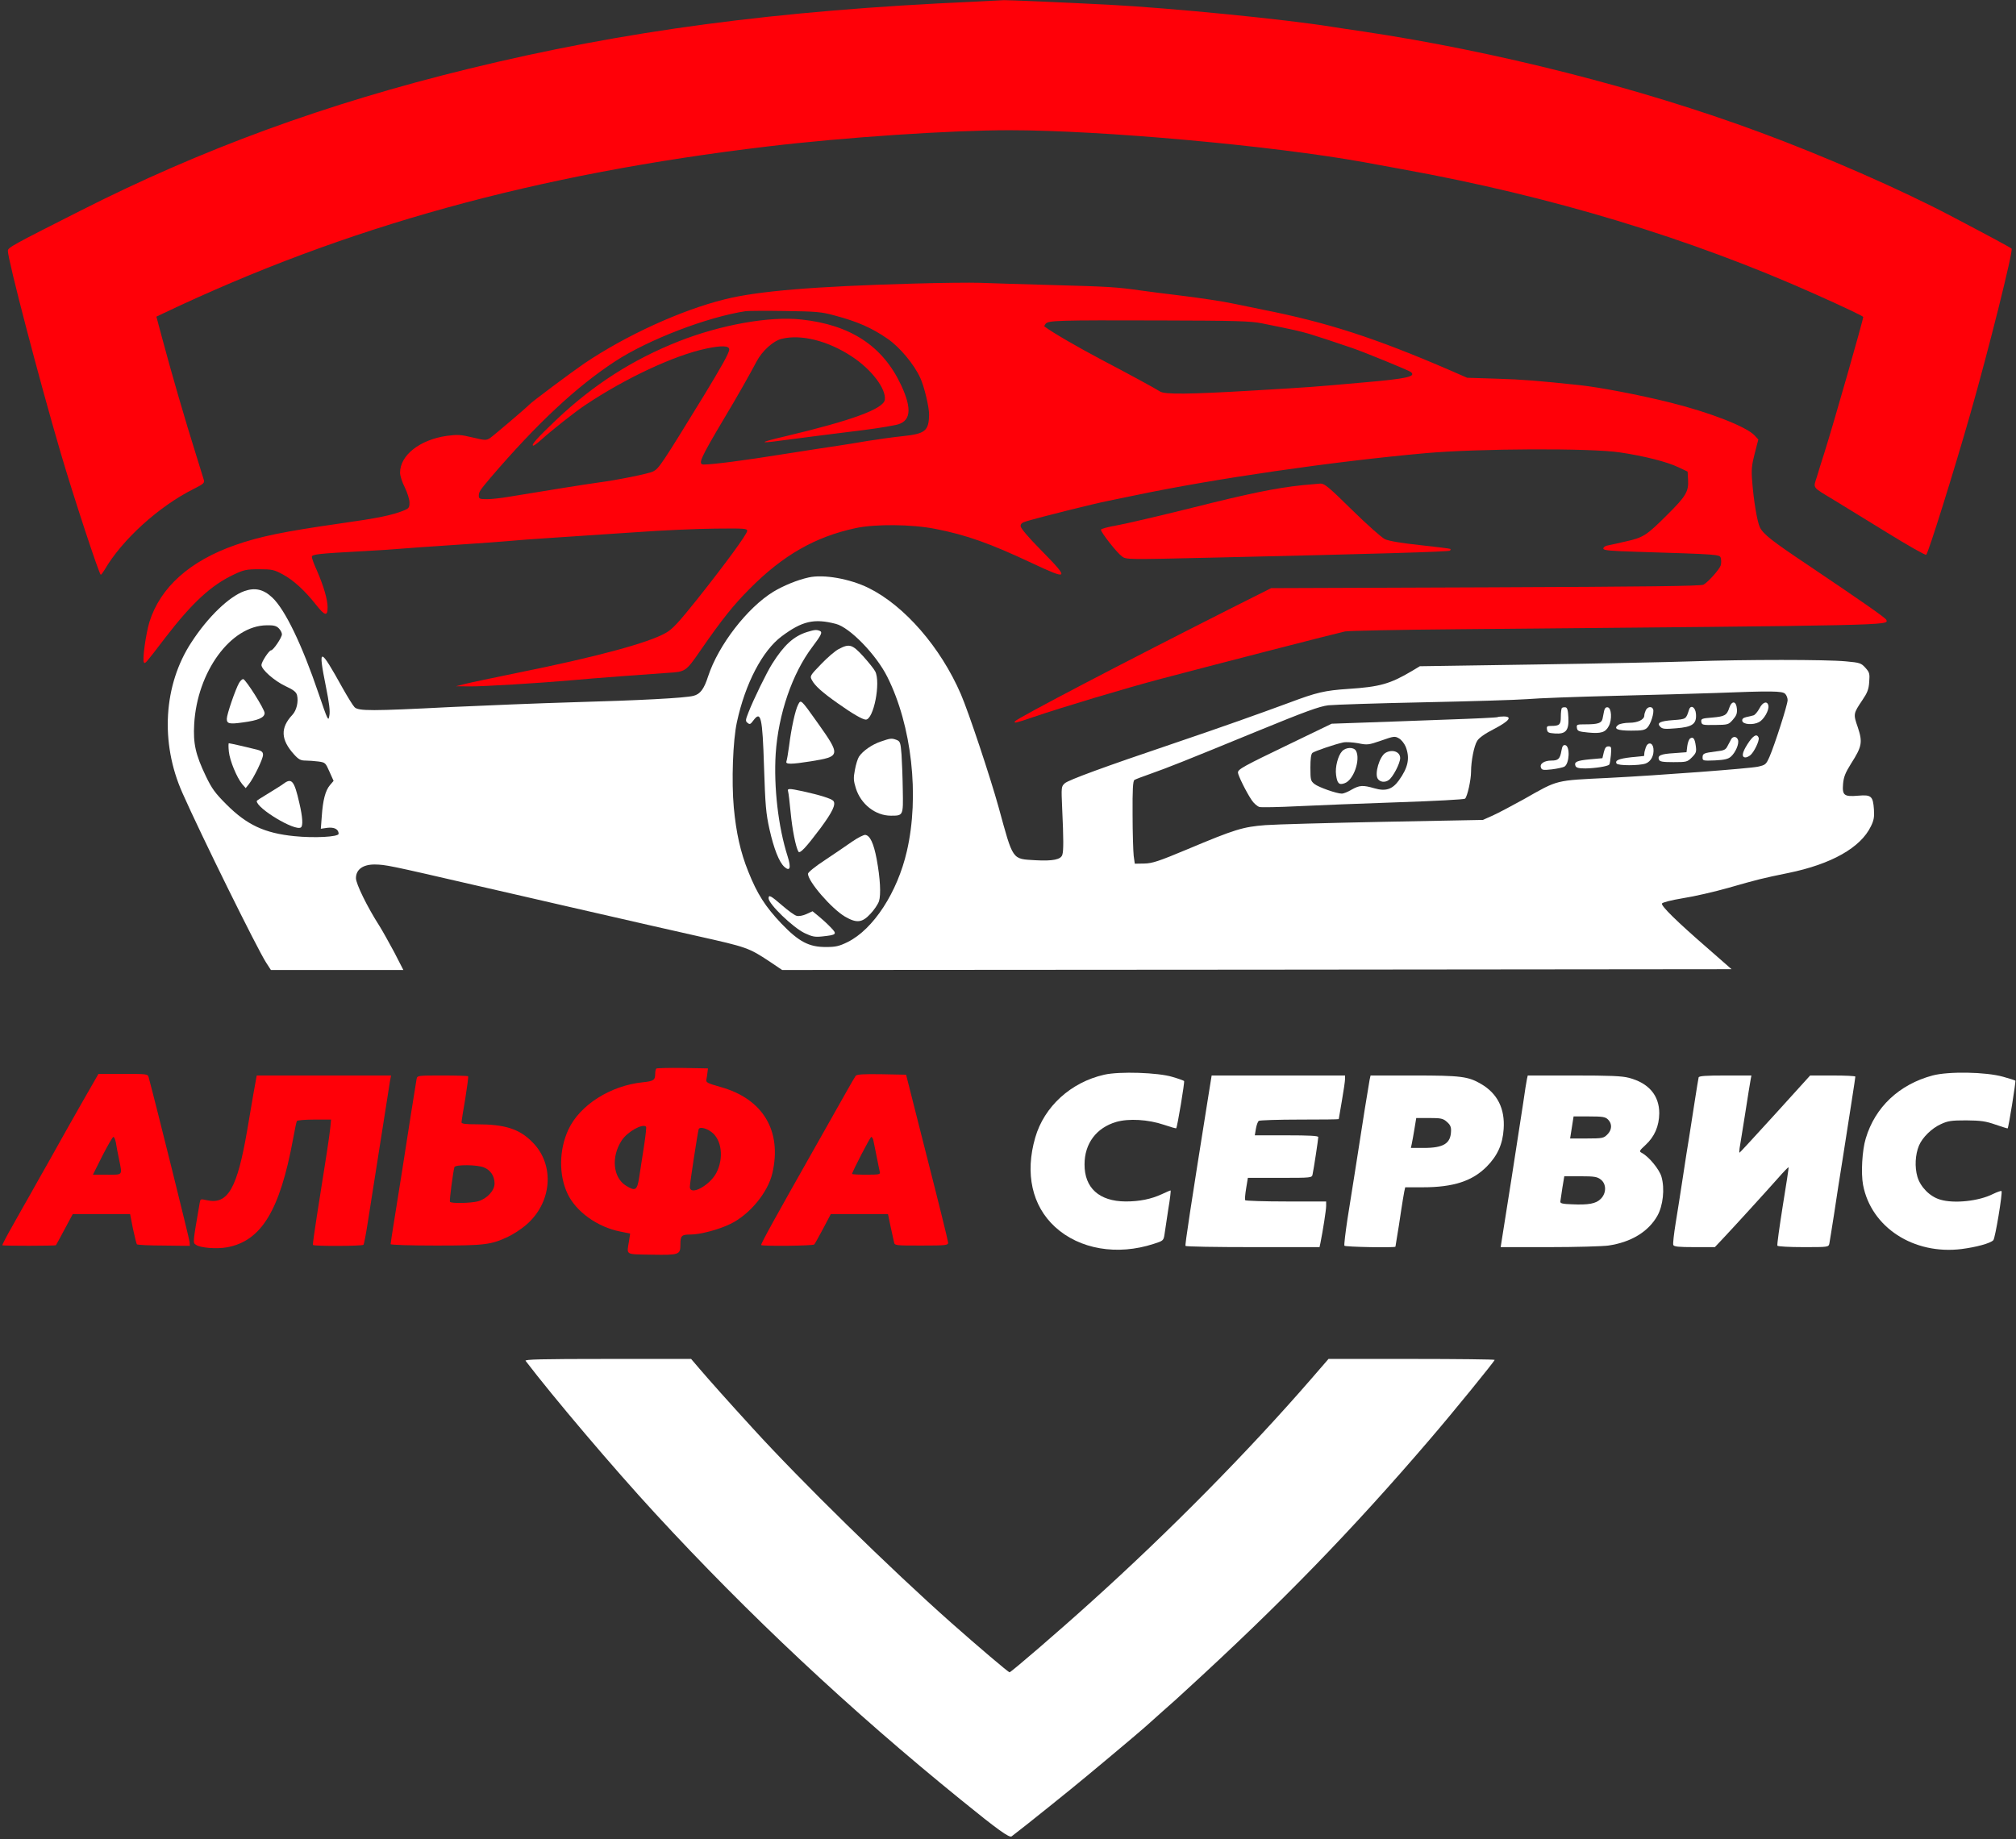 <?xml version="1.0"?>
<svg width="1280" height="1168" xmlns="http://www.w3.org/2000/svg" xmlns:svg="http://www.w3.org/2000/svg" preserveAspectRatio="xMidYMid meet" version="1.0">
 <rect width="100%" height="100%" fill="#333333" stroke="none"/>
 <g class="layer">
  <title>Layer 1</title>
  <g fill="#ffffff" id="svg_1" transform="translate(0,1168) scale(0.1,-0.1)">
   <path d="m6180,11669c-1246,-55 -2216,-184 -3205,-426c-905,-221 -1692,-509 -2470,-904c-427,-216 -455,-231 -455,-252c0,-57 198,-815 335,-1282c81,-276 245,-775 255,-775c3,0 14,15 25,33c110,189 343,401 563,511c65,33 72,39 66,59c-4,12 -24,76 -44,142c-77,244 -164,546 -223,767l-34,127l46,22c1158,551 2363,884 3836,1059c486,58 1159,103 1535,103c586,0 1669,-98 2250,-203c30,-6 141,-26 245,-45c941,-170 1827,-438 2622,-794c184,-82 303,-139 303,-144c0,-18 -190,-683 -245,-857c-15,-47 -37,-116 -48,-154c-25,-81 -37,-64 113,-155c52,-32 203,-124 334,-205c131,-81 242,-144 246,-139c15,16 175,528 278,888c118,412 276,1045 264,1056c-7,7 -125,71 -384,207c-319,168 -800,379 -1214,532c-755,280 -1675,514 -2519,640c-77,11 -167,25 -200,30c-297,48 -1018,119 -1415,140c-313,16 -645,30 -666,29c-11,-1 -98,-5 -194,-10z" fill="#ff0008" id="top"/>
   <path d="m5800,9879c-636,-18 -987,-47 -1199,-100c-278,-69 -627,-229 -891,-407c-82,-56 -335,-245 -350,-262c-15,-17 -229,-199 -250,-213c-23,-14 -31,-14 -110,5c-75,18 -94,19 -164,10c-171,-25 -296,-123 -296,-234c0,-19 13,-60 30,-93c16,-33 30,-76 30,-96c0,-33 -4,-38 -39,-52c-73,-29 -157,-47 -406,-82c-355,-51 -506,-82 -660,-136c-290,-101 -477,-269 -546,-488c-23,-75 -47,-247 -35,-258c8,-9 6,-12 136,158c170,221 291,333 436,401c62,29 78,33 159,33c83,0 95,-3 151,-33c68,-37 139,-102 210,-192c57,-72 74,-76 74,-17c0,50 -25,135 -68,234c-18,39 -32,78 -32,86c0,17 35,21 330,37c96,5 200,12 230,15c30,3 190,14 355,25c165,11 320,22 345,25c25,3 146,12 270,20c124,8 360,24 525,35c165,12 392,22 505,23c188,2 205,1 204,-15c-2,-22 -138,-208 -320,-437c-116,-145 -154,-186 -196,-210c-112,-64 -441,-153 -948,-255c-151,-31 -300,-62 -330,-70l-55,-14l86,-1c85,-1 431,20 649,39c138,13 478,38 610,47c113,7 114,7 208,143c135,195 209,288 312,391c210,212 415,330 672,385c124,27 358,25 508,-5c195,-38 346,-92 610,-216c238,-112 243,-105 60,81c-82,83 -130,140 -130,153c0,15 10,23 38,31c91,27 426,111 517,129c55,11 132,27 170,35c504,106 1256,215 1845,268c338,30 1049,33 1235,5c155,-23 301,-60 373,-95l57,-27l3,-52c4,-74 -13,-104 -131,-221c-133,-133 -153,-146 -267,-171c-52,-12 -105,-24 -117,-26c-13,-3 -23,-11 -23,-19c0,-11 43,-15 208,-20c536,-17 532,-16 538,-42c3,-12 3,-33 -1,-45c-8,-25 -79,-105 -109,-122c-16,-9 -361,-13 -1383,-17l-1362,-5l-223,-112c-700,-353 -1392,-715 -1404,-734c-8,-14 5,-11 116,27c198,67 578,181 815,244c391,103 1085,282 1165,300c19,4 341,11 715,14c2779,25 2734,24 2722,59c-4,13 -157,119 -503,352c-221,148 -277,191 -300,236c-17,33 -40,172 -49,292c-6,75 -3,103 16,177l23,89l-24,26c-53,56 -284,146 -537,209c-192,48 -449,97 -573,110c-263,28 -360,36 -525,41l-190,6l-105,46c-481,208 -785,306 -1195,387c-71,15 -150,31 -175,36c-79,17 -221,38 -360,55c-74,9 -180,22 -235,30c-157,22 -199,25 -570,35c-192,5 -397,12 -455,14c-58,2 -247,0 -420,-5zm-499,-203c143,-38 234,-78 334,-147c76,-52 168,-161 208,-249c25,-53 57,-188 56,-234c-2,-103 -25,-121 -169,-136c-58,-6 -157,-20 -220,-30c-63,-11 -146,-24 -185,-30c-38,-5 -196,-30 -350,-54c-248,-40 -450,-66 -506,-66c-40,0 -25,34 130,295c83,138 164,282 205,360c35,66 105,130 158,143c124,31 296,-12 448,-113c124,-82 216,-203 208,-273c-7,-58 -207,-132 -633,-233c-162,-38 -172,-47 -35,-28c172,23 312,40 430,55c143,17 233,30 306,45c97,19 108,98 35,254c-116,248 -322,383 -634,416c-202,22 -512,-34 -776,-138c-294,-116 -543,-276 -778,-498c-123,-117 -166,-165 -146,-165c4,0 26,16 48,36c71,64 218,180 280,221c257,172 565,316 768,359c99,21 147,19 147,-5c0,-22 -46,-104 -162,-295c-268,-437 -284,-461 -321,-480c-30,-15 -236,-56 -352,-71c-50,-6 -404,-63 -565,-90c-47,-8 -109,-15 -137,-15c-48,0 -53,2 -53,23c1,24 6,32 76,115c294,343 542,575 789,737c211,138 585,282 830,319c17,2 129,3 250,1c199,-3 229,-5 316,-29zm2709,-49c209,-42 239,-49 305,-68c65,-20 144,-46 270,-89c82,-28 359,-142 372,-152c37,-29 -22,-43 -302,-67c-326,-29 -324,-29 -697,-51c-405,-24 -565,-26 -593,-6c-22,15 -204,114 -370,201c-151,80 -309,171 -364,212c-2,1 2,9 8,17c18,21 77,23 726,21c482,-1 572,-4 645,-18z" fill="#ff0008" id="car_up"/>
   <path d="m8270,8599c-170,-18 -337,-52 -702,-144c-205,-51 -419,-101 -475,-111c-57,-10 -103,-22 -103,-28c0,-17 101,-146 133,-169c27,-21 28,-21 585,-8c1017,23 1491,37 1498,44c4,4 5,9 3,11c-2,2 -88,13 -191,24c-121,13 -199,26 -225,38c-21,10 -114,93 -209,186c-146,144 -175,168 -200,167c-16,-1 -67,-6 -114,-10z" fill="#ff0008" id="svg_2"/>
   <path d="m5135,8013c-73,-16 -160,-52 -225,-91c-165,-101 -349,-339 -414,-537c-26,-81 -50,-113 -93,-124c-55,-14 -341,-29 -773,-41c-206,-6 -550,-20 -765,-30c-507,-26 -589,-26 -614,-1c-10,10 -44,65 -76,122c-146,263 -157,264 -106,10c21,-104 28,-158 22,-186c-6,-38 -9,-33 -68,140c-105,310 -213,534 -294,610c-56,53 -110,65 -178,41c-97,-35 -231,-164 -335,-324c-178,-270 -200,-638 -58,-957c119,-269 474,-988 531,-1077l31,-48l420,0l421,0l-58,113c-33,61 -75,137 -94,167c-77,120 -149,267 -149,303c0,55 44,87 118,87c71,-1 90,-5 627,-129c242,-55 499,-115 570,-131c485,-111 711,-163 855,-195c313,-70 324,-74 456,-161l80,-54l3014,2l3014,3l-154,135c-197,171 -293,266 -288,282c3,7 56,21 134,34c71,11 201,41 289,66c185,53 217,61 379,94c274,56 460,161 525,297c19,38 22,60 19,107c-6,84 -17,94 -99,87c-91,-8 -103,2 -97,75c4,44 14,70 51,129c69,108 74,135 43,229c-30,86 -29,88 28,173c32,47 41,69 44,116c4,53 2,61 -24,90c-27,30 -35,33 -124,41c-123,12 -643,12 -980,0c-146,-5 -593,-14 -995,-20l-730,-11l-50,-30c-138,-82 -204,-101 -405,-114c-149,-10 -200,-22 -373,-87c-198,-73 -428,-155 -732,-258c-447,-151 -670,-233 -694,-254c-23,-21 -23,-23 -17,-161c9,-190 9,-269 1,-293c-9,-31 -61,-41 -171,-35c-150,9 -140,-5 -234,338c-53,191 -189,600 -239,716c-129,299 -359,563 -586,675c-120,59 -286,88 -380,67zm172,-295c88,-22 257,-196 327,-337c155,-309 205,-756 124,-1106c-60,-262 -213,-497 -377,-578c-53,-26 -76,-31 -135,-31c-109,-1 -174,33 -286,150c-101,107 -152,186 -209,329c-50,124 -77,247 -92,407c-15,165 -6,426 20,543c53,245 162,453 284,544c130,97 206,115 344,79zm-3537,-28c11,-11 20,-28 20,-38c0,-21 -55,-102 -69,-102c-13,0 -61,-74 -61,-93c0,-29 82,-101 152,-134c52,-24 69,-38 74,-58c10,-41 -3,-96 -29,-124c-78,-83 -75,-158 10,-252c29,-32 42,-39 73,-39c20,0 57,-3 82,-6c43,-6 45,-8 70,-65l26,-58l-23,-27c-29,-34 -45,-95 -52,-198l-6,-79l42,6c43,5 71,-9 71,-38c0,-20 -156,-28 -282,-15c-188,19 -300,71 -430,201c-73,73 -93,101 -131,180c-66,138 -81,207 -74,331c19,333 233,625 460,627c44,1 61,-3 77,-19zm9564,-416c9,-8 16,-27 16,-40c0,-29 -82,-284 -115,-360c-22,-49 -25,-52 -74,-63c-58,-12 -629,-55 -946,-71c-345,-17 -319,-10 -539,-135c-74,-41 -163,-88 -198,-104l-63,-28l-630,-12c-346,-7 -684,-16 -750,-21c-143,-11 -193,-26 -495,-153c-184,-77 -224,-90 -275,-91l-60,-1l-7,50c-3,28 -7,145 -7,262c-1,159 2,214 12,220c6,4 53,22 102,39c115,41 204,76 674,269c312,128 398,159 455,166c39,4 312,13 606,19c294,6 589,15 655,20c66,6 316,15 555,21c239,6 527,14 640,18c359,14 427,13 444,-5z" id="svg_5"/>
   <path d="m5123,7666c-84,-27 -145,-82 -220,-201c-35,-55 -120,-229 -152,-312c-18,-46 -19,-53 -4,-64c13,-11 18,-9 35,14c49,67 59,26 69,-294c8,-244 12,-294 35,-397c28,-124 61,-207 94,-237c36,-32 44,-6 21,66c-60,187 -89,441 -76,652c17,253 105,510 233,679c58,77 66,94 46,102c-21,8 -32,7 -81,-8z" id="svg_6"/>
   <path d="m5325,7558c-22,-11 -72,-54 -112,-96c-70,-72 -72,-76 -58,-101c18,-35 64,-77 165,-148c90,-64 157,-103 177,-103c50,0 96,236 60,306c-8,16 -43,59 -77,97c-69,75 -87,81 -155,45z" id="svg_7"/>
   <path d="m5067,7204c-18,-35 -43,-149 -57,-262c-6,-46 -14,-90 -17,-98c-7,-19 34,-18 154,1c191,31 192,36 44,245c-108,152 -106,149 -124,114z" id="svg_8"/>
   <path d="m5593,6971c-57,-19 -115,-60 -139,-96c-8,-12 -20,-50 -26,-84c-10,-52 -9,-69 6,-117c32,-102 125,-174 222,-174c79,0 79,-1 76,162c-1,79 -5,180 -8,226c-6,77 -9,84 -31,93c-32,12 -39,11 -100,-10z" id="svg_9"/>
   <path d="m5004,6653c3,-10 10,-70 16,-133c10,-106 32,-218 49,-248c9,-16 47,24 140,148c76,103 100,152 82,174c-12,14 -85,37 -194,61c-89,19 -100,19 -93,-2z" id="svg_10"/>
   <path d="m5410,6335c-36,-25 -113,-78 -172,-117c-63,-41 -108,-78 -108,-87c0,-49 150,-222 235,-272c74,-43 109,-39 161,17c24,25 48,61 55,81c13,42 8,144 -15,268c-19,100 -42,149 -72,153c-10,1 -48,-18 -84,-43z" id="svg_11"/>
   <path d="m4880,5975c0,-36 154,-185 229,-221c47,-22 64,-26 111,-21c94,10 97,14 53,59c-21,22 -55,53 -76,70l-38,31l-39,-18c-22,-10 -49,-15 -62,-11c-13,3 -54,33 -92,66c-73,63 -86,70 -86,45z" id="svg_12"/>
   <path d="m1518,7343c-23,-40 -78,-200 -78,-228c0,-31 16,-35 101,-23c100,13 139,31 139,60c0,24 -117,209 -135,215c-6,2 -18,-9 -27,-24z" id="svg_13"/>
   <path d="m1453,6907c6,-58 51,-166 85,-207l22,-25l20,25c31,39 90,160 90,186c0,18 -8,25 -37,33c-50,13 -173,41 -180,41c-3,0 -3,-24 0,-53z" id="svg_14"/>
   <path d="m1799,6702c-13,-10 -57,-37 -96,-61c-40,-24 -73,-45 -73,-48c0,-47 241,-192 280,-168c15,9 12,65 -10,158c-32,140 -48,159 -101,119z" id="svg_15"/>
   <path d="m10980,7186c-16,-49 -29,-56 -110,-63c-65,-5 -71,-8 -68,-27c3,-20 9,-21 87,-20c82,1 86,2 113,33c23,26 28,40 26,69c-4,51 -32,55 -48,8z" id="svg_16"/>
   <path d="m11171,7181c-12,-22 -29,-42 -38,-44c-10,-3 -31,-8 -46,-11c-20,-5 -27,-12 -25,-24c4,-23 68,-28 106,-8c31,16 65,75 60,104c-6,33 -36,25 -57,-17z" id="svg_17"/>
   <path d="m9917,7184c-4,-4 -7,-29 -7,-55c0,-51 -8,-59 -62,-59c-25,0 -29,-3 -26,-22c3,-20 10,-23 50,-26c70,-5 90,19 86,101c-2,46 -7,63 -18,65c-9,1 -19,0 -23,-4z" id="svg_18"/>
   <path d="m10185,7166c-3,-14 -7,-37 -10,-50c-6,-28 -29,-36 -108,-36c-55,0 -58,-1 -55,-22c3,-21 11,-24 72,-30c82,-8 110,1 131,42c21,41 17,114 -7,118c-12,2 -19,-5 -23,-22z" id="svg_19"/>
   <path d="m10450,7171c-5,-11 -10,-26 -10,-35c0,-26 -42,-46 -95,-46c-28,0 -59,-6 -70,-13c-33,-25 -8,-37 81,-37c70,0 87,3 103,19c22,22 45,96 37,117c-8,20 -34,17 -46,-5z" id="svg_20"/>
   <path d="m10724,7173c-19,-60 -18,-60 -99,-66c-86,-6 -108,-18 -83,-43c14,-14 30,-15 101,-9c103,8 130,28 125,91c-3,43 -33,61 -44,27z" id="svg_21"/>
   <path d="m9509,7126c-3,-3 -151,-10 -329,-16c-179,-7 -415,-15 -525,-19l-200,-7l-265,-128c-295,-142 -330,-161 -330,-182c0,-17 52,-123 87,-175c13,-20 36,-40 50,-44c14,-3 123,-1 242,5c119,6 404,17 635,25c240,8 423,18 428,23c15,15 38,120 38,171c0,67 19,165 39,196c10,18 49,46 106,75c98,51 120,80 62,80c-18,0 -36,-2 -38,-4zm-584,-188c28,-72 16,-132 -44,-215c-41,-56 -83,-70 -155,-49c-73,21 -93,20 -145,-9c-23,-14 -51,-25 -61,-25c-33,0 -147,40 -174,61c-24,19 -26,26 -26,104c0,57 4,86 13,94c15,11 140,54 195,66c18,4 61,1 95,-5c59,-12 66,-11 147,17c79,28 87,29 112,14c15,-8 34,-32 43,-53z" id="svg_22"/>
   <path d="m8521,6909c-26,-28 -45,-101 -38,-150c7,-54 19,-66 54,-53c57,19 102,149 73,205c-14,26 -64,25 -89,-2z" id="svg_23"/>
   <path d="m8797,6899c-38,-22 -71,-133 -49,-165c14,-21 45,-25 69,-8c26,17 73,106 73,140c0,40 -50,58 -93,33z" id="svg_24"/>
   <path d="m11095,6954c-35,-55 -39,-84 -12,-84c7,0 20,6 29,13c24,18 61,95 54,112c-11,29 -36,14 -71,-41z" id="svg_25"/>
   <path d="m10732,6991c-8,-4 -16,-26 -19,-48l-5,-40l-80,-6c-84,-5 -105,-15 -95,-41c5,-13 24,-16 92,-16c83,0 88,1 117,30c27,27 30,36 25,72c-6,46 -16,61 -35,49z" id="svg_26"/>
   <path d="m10993,6988c-4,-7 -14,-26 -23,-43c-13,-27 -22,-31 -75,-37c-78,-10 -85,-13 -85,-39c0,-20 4,-21 79,-18c61,3 84,9 101,24c29,26 53,81 45,106c-7,22 -30,25 -42,7z" id="svg_27"/>
   <path d="m10450,6935c-5,-14 -10,-33 -10,-41c0,-8 -1,-14 -2,-15c-2,0 -38,-4 -81,-8c-79,-9 -105,-20 -93,-40c9,-14 143,-14 184,0c34,12 55,52 50,95c-4,39 -35,44 -48,9z" id="svg_28"/>
   <path d="m9914,6913c-9,-52 -20,-63 -63,-63c-46,0 -77,-20 -67,-45c5,-15 14,-17 68,-11c34,4 70,12 80,17c33,18 38,131 6,137c-13,2 -19,-6 -24,-35z" id="svg_29"/>
   <path d="m10183,6903l-9,-38l-79,-7c-82,-8 -102,-16 -92,-42c5,-12 21,-16 64,-16c61,1 139,13 150,24c4,3 8,31 11,61c4,50 3,55 -16,55c-15,0 -22,-9 -29,-37z" id="svg_30"/>
   <path d="m4167,4894c-4,-4 -7,-19 -7,-33c0,-40 -10,-47 -78,-54c-206,-21 -400,-144 -473,-300c-60,-129 -62,-289 -5,-409c54,-113 188,-210 334,-239l63,-13l-7,-46c-15,-93 -29,-85 146,-88c172,-3 180,0 180,64c0,57 7,64 64,64c62,0 179,31 255,68c122,60 237,200 265,322c62,269 -60,472 -329,547c-84,24 -94,29 -90,47c2,12 6,32 7,46l3,25l-161,3c-88,1 -163,-1 -167,-4zm-65,-369c3,-3 -3,-58 -13,-123c-10,-64 -24,-152 -30,-194c-13,-88 -24,-95 -84,-58c-83,51 -96,183 -28,287c35,55 133,110 155,88zm414,-33c66,-48 81,-165 33,-259c-42,-82 -169,-150 -169,-90c0,22 49,341 56,366c5,16 46,8 80,-17z" fill="#ff0008" id="F"/>
   <path d="m7011,4855c-212,-48 -381,-202 -438,-399c-66,-228 -21,-433 126,-568c155,-142 395,-183 627,-107c60,19 62,21 68,62c3,23 14,95 24,160c11,64 17,117 14,117c-3,0 -28,-11 -56,-24c-67,-31 -141,-46 -229,-46c-168,1 -262,86 -261,236c0,132 75,232 201,269c79,23 203,16 303,-18c41,-14 76,-24 78,-22c7,7 55,295 50,300c-3,3 -36,15 -74,26c-91,28 -337,36 -433,14z" id="svg_32"/>
   <path d="m12270,4850c-212,-57 -365,-201 -424,-400c-23,-75 -31,-221 -17,-295c51,-269 321,-445 626,-407c93,12 182,36 201,56c12,12 60,303 52,312c-3,3 -28,-6 -55,-19c-89,-45 -247,-62 -335,-35c-65,19 -125,80 -144,145c-18,62 -14,140 10,198c22,52 81,110 139,136c45,21 67,24 162,24c92,-1 122,-5 185,-27c41,-14 76,-25 77,-24c6,5 53,299 49,303c-3,3 -38,14 -78,25c-110,31 -346,35 -448,8z" id="svg_33"/>
   <path d="m515,4668c-60,-106 -117,-206 -126,-223c-9,-16 -47,-84 -84,-150c-38,-66 -87,-154 -110,-195c-24,-41 -74,-131 -113,-200c-39,-68 -69,-126 -67,-128c4,-5 336,-4 340,0c2,2 26,47 55,101l52,97l182,0l182,0l18,-92c11,-51 22,-96 25,-100c3,-4 80,-8 171,-8l165,-2l-1,24c-1,17 -213,872 -260,1046c-6,22 -9,22 -163,22l-156,0l-110,-192zm221,-245c3,-21 12,-69 20,-106c21,-104 26,-97 -76,-97l-90,0l60,120c34,66 65,120 70,120c5,0 12,-17 16,-37z" fill="#ff0008" id="A"/>
   <path d="m5433,4848c-5,-7 -32,-53 -60,-103c-28,-49 -107,-189 -175,-310c-278,-491 -370,-657 -365,-662c9,-8 330,-5 337,4c4,4 29,50 56,100l49,93l181,0l182,0l16,-77c9,-43 19,-88 22,-100c4,-23 6,-23 174,-23c155,0 170,2 170,18c0,9 -60,253 -134,542l-133,525l-155,3c-117,2 -158,-1 -165,-10zm111,-405c2,-10 12,-56 21,-103c9,-47 19,-93 21,-102c5,-16 -4,-18 -85,-18c-50,0 -91,2 -91,5c0,12 115,235 122,235c3,0 9,-8 12,-17z" fill="#ff0008" id="L"/>
   <path d="m1626,4828c-5,-24 -23,-127 -56,-323c-64,-373 -123,-477 -257,-447c-41,9 -41,9 -46,-22c-44,-257 -43,-247 -23,-261c26,-20 133,-28 198,-16c217,40 335,233 419,689c10,57 21,107 24,113c4,5 54,9 112,9l105,0l-5,-52c-5,-51 -26,-189 -85,-559c-15,-97 -27,-180 -25,-185c3,-9 312,-8 321,1c3,3 16,69 28,148c12,78 41,261 64,407c23,146 48,303 55,350c7,47 16,104 20,128l8,42l-427,0l-426,0l-4,-22z" fill="#ff0008" id="svg_36"/>
   <path d="m2645,4828c-2,-13 -18,-111 -35,-218c-40,-257 -76,-491 -106,-674c-13,-81 -24,-152 -24,-157c0,-5 124,-9 288,-9c310,0 350,5 458,56c30,14 78,45 107,69c172,140 194,387 46,533c-82,83 -174,112 -351,112c-72,0 -98,3 -98,13c0,6 11,74 24,149c12,76 21,140 18,143c-3,3 -76,5 -163,5c-156,0 -159,0 -164,-22zm428,-562c42,-17 67,-55 67,-102c0,-45 -48,-97 -105,-113c-45,-12 -171,-15 -178,-3c-5,6 20,191 28,220c6,17 146,16 188,-2z" fill="#ff0008" id="Ь"/>
   <path d="m7671,4713c-112,-701 -148,-939 -144,-945c2,-5 195,-8 428,-8l423,0l6,28c15,74 36,208 36,233l0,29l-254,0c-140,0 -257,4 -260,8c-3,5 0,39 6,75l11,67l203,0c203,0 204,0 208,23c7,31 36,222 36,236c0,8 -58,11 -201,11l-202,0l7,42c4,23 12,46 19,50c7,4 123,8 260,8c136,0 247,1 247,3c0,1 9,54 20,117c11,63 20,125 20,138l0,22l-423,0l-424,0l-22,-137z" id="svg_38"/>
   <path d="m8696,4823c-3,-16 -17,-100 -31,-188c-47,-299 -84,-540 -110,-699c-13,-87 -22,-163 -19,-167c4,-8 324,-14 324,-6c0,1 5,29 10,62c6,33 17,105 25,160c8,55 18,112 21,128l6,27l111,0c196,0 316,40 407,132c68,69 101,142 107,238c9,129 -39,225 -143,286c-82,48 -127,54 -426,54l-276,0l-6,-27zm490,-267c21,-18 28,-32 27,-58c-2,-80 -47,-108 -173,-108l-82,0l6,28c3,15 11,57 17,95l11,67l83,0c74,0 87,-3 111,-24z" id="svg_39"/>
   <path d="m9695,4828c-3,-13 -14,-81 -24,-153c-11,-71 -45,-290 -75,-485c-31,-195 -59,-372 -62,-392l-6,-38l309,0c169,0 338,5 375,10c144,21 254,88 311,189c36,64 48,172 26,248c-13,46 -79,127 -124,151c-19,10 -18,13 22,50c58,53 87,120 88,202c0,114 -67,192 -192,225c-44,12 -123,15 -350,15l-293,0l-5,-22zm515,-258c27,-27 25,-66 -5,-95c-23,-23 -31,-25 -130,-25l-106,0l6,38c3,20 8,52 11,70l5,32l99,0c87,0 103,-3 120,-20zm-46,-381c36,-28 36,-86 0,-122c-30,-31 -78,-40 -184,-35c-60,2 -75,6 -73,18c1,8 7,48 13,88l12,72l103,0c88,0 106,-3 129,-21z" id="svg_40"/>
   <path d="m10785,4838c-2,-7 -13,-76 -25,-153c-12,-77 -28,-178 -35,-225c-8,-47 -26,-161 -40,-255c-14,-93 -35,-226 -46,-293c-11,-68 -18,-130 -15,-138c4,-11 33,-14 135,-14l129,0l50,53c81,86 282,307 351,385c35,40 65,71 67,69c2,-1 -15,-112 -37,-246c-21,-133 -37,-247 -34,-252c4,-5 78,-9 165,-9c157,0 160,0 165,23c2,12 16,96 30,187c13,91 39,253 56,360c46,295 79,504 79,513c0,4 -65,7 -144,7l-143,0l-222,-245c-123,-135 -224,-245 -226,-245c-3,0 -2,12 0,28c3,15 18,113 35,217c16,105 32,202 35,218l5,27l-166,0c-123,0 -166,-3 -169,-12z" id="svg_41"/>
   <path d="m3337,3038c176,-231 561,-685 822,-968c594,-645 1236,-1247 1941,-1819c236,-192 309,-244 323,-233c77,58 388,308 476,382c63,52 133,111 156,130c57,47 229,193 235,200c3,3 46,41 95,85c50,44 113,100 140,126c608,556 1060,1022 1554,1599c147,171 411,496 411,504c0,3 -237,6 -527,6l-528,0l-110,-127c-397,-458 -904,-972 -1396,-1415c-203,-184 -510,-448 -519,-448c-8,0 -204,167 -370,314c-387,343 -958,903 -1261,1236c-152,166 -280,310 -338,378l-53,62l-530,0c-423,0 -529,-3 -521,-12z" id="svg_42"/>
  </g>
 </g>

</svg>